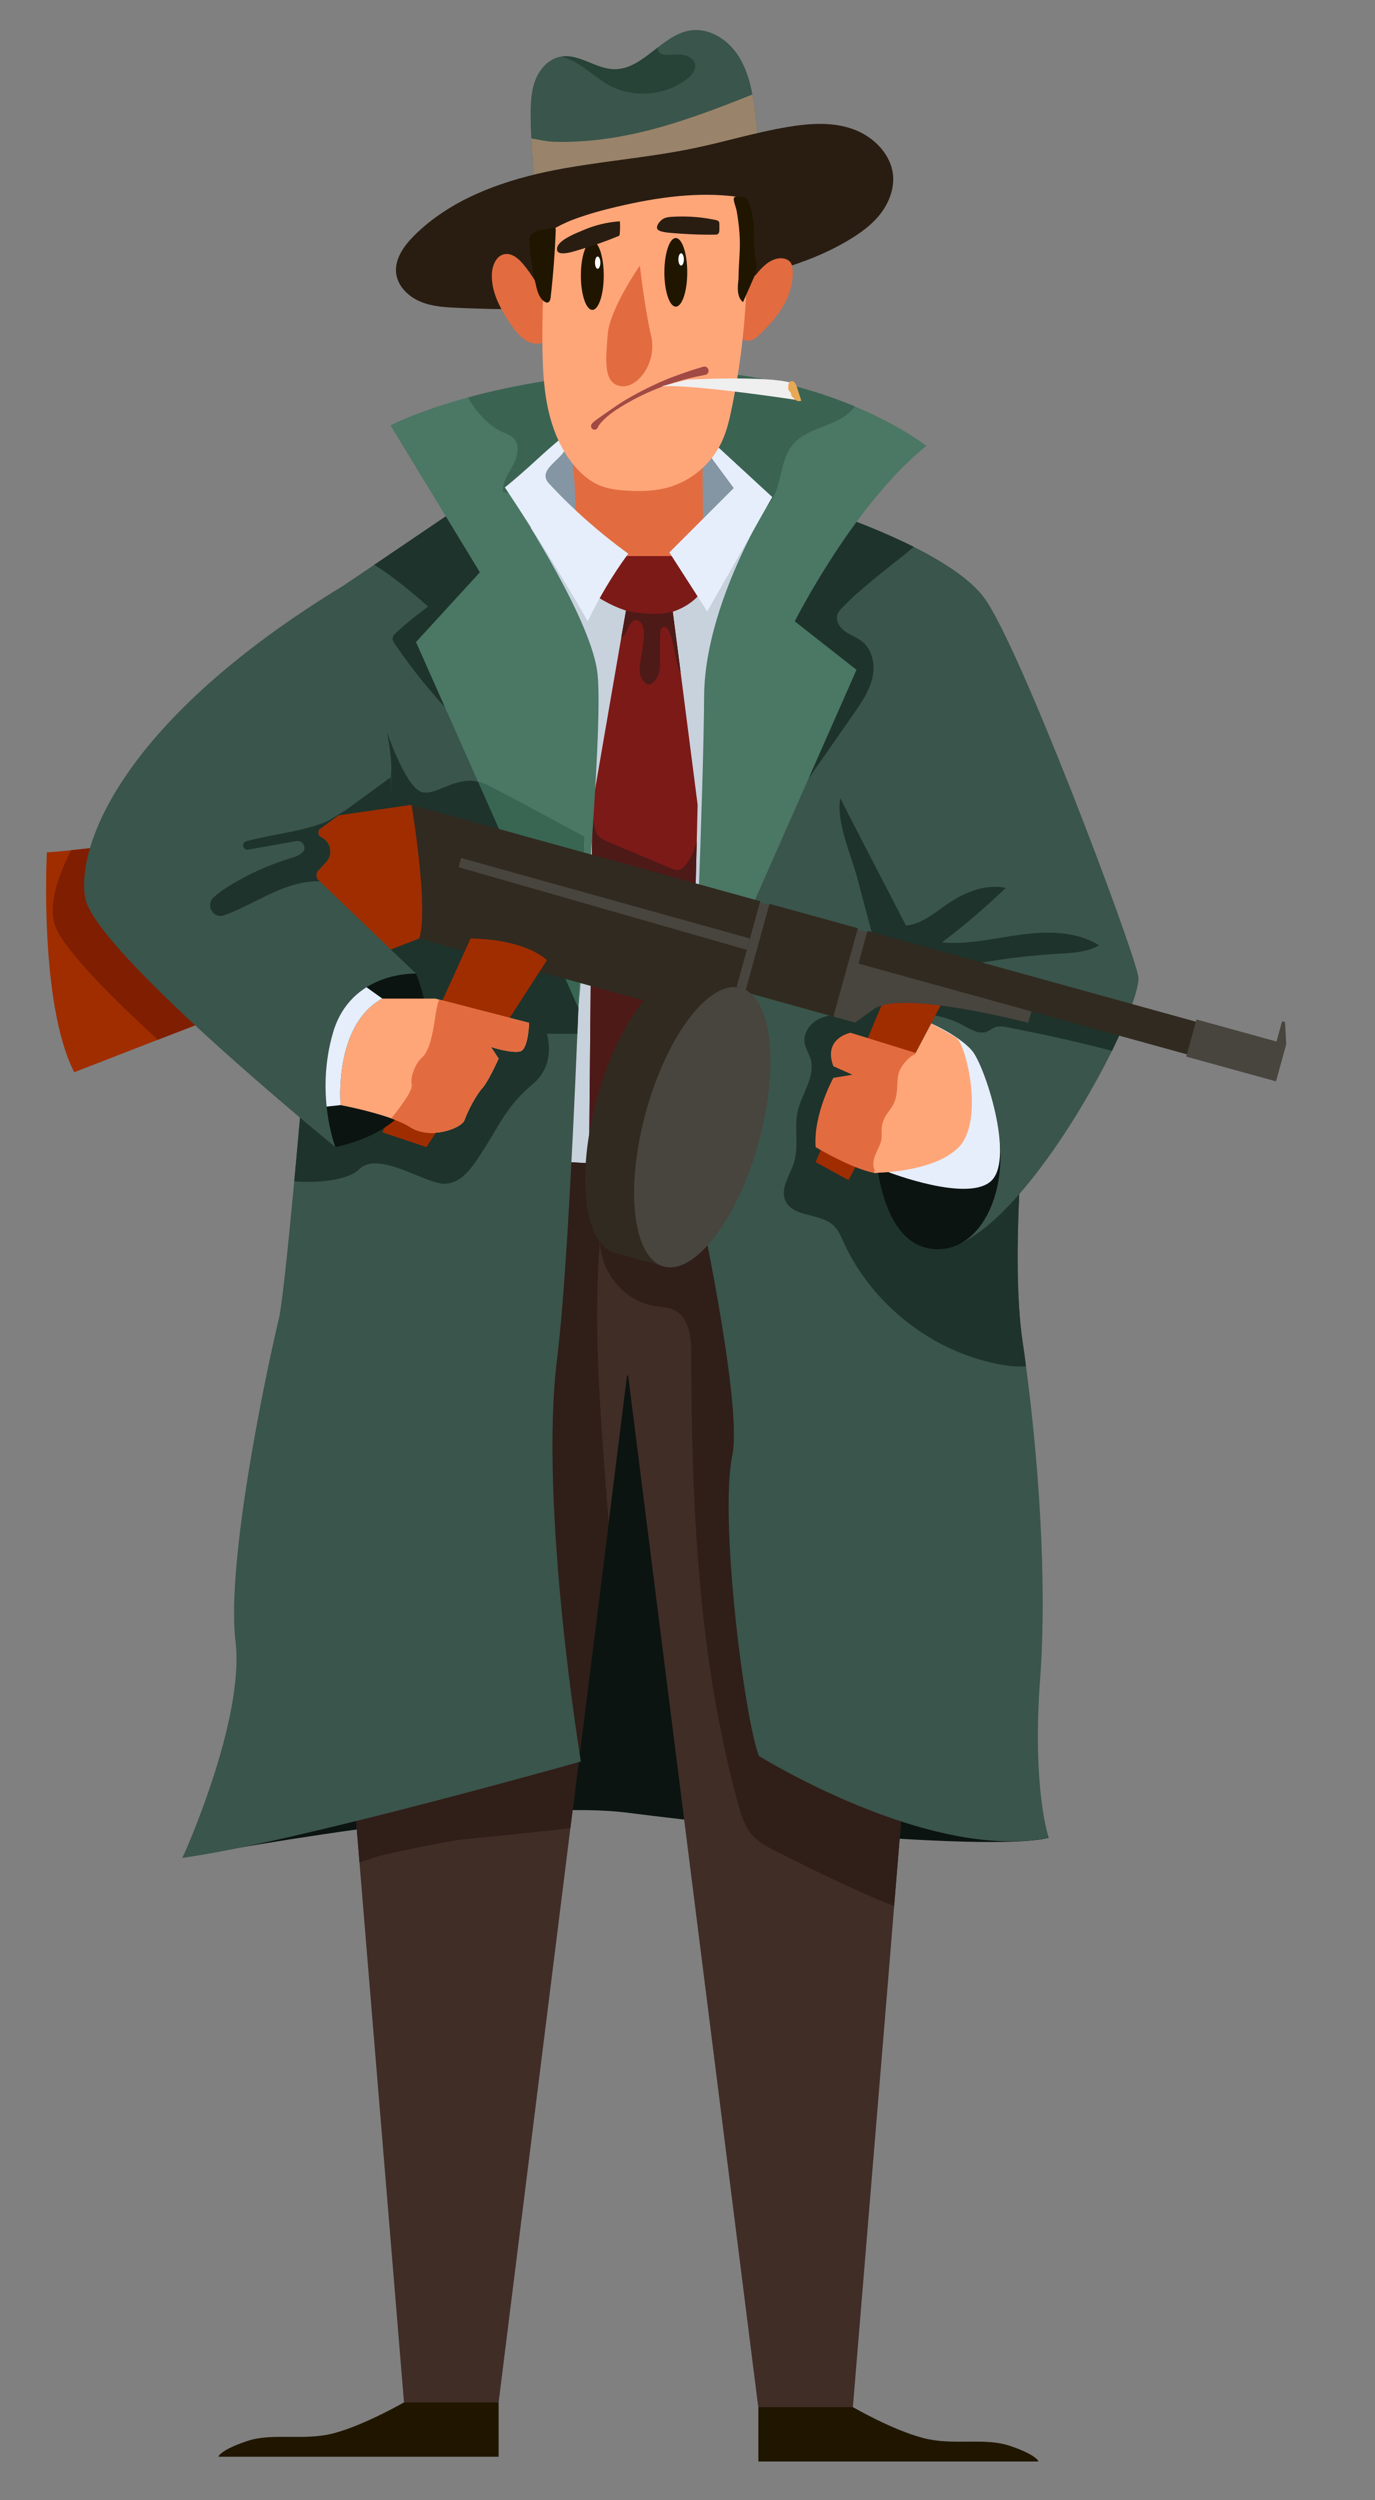 <svg version="1.2" xmlns="http://www.w3.org/2000/svg" viewBox="0 0 1100 2000" width="1100" height="2000">
	<rect x="0" y="0" width="1100" height="2000" fill="#808080" stroke="none"/>
	<title>Mafia male and female cartoon characters set-ai</title>
	<style>
		.s0 { fill: #0b1410 } 
		.s1 { fill: #c7d2dd } 
		.s2 { fill: #402d26 } 
		.s3 { fill: #201600 } 
		.s4 { fill: #301e19 } 
		.s5 { fill: #3a554b } 
		.s6 { fill: #1e332b } 
		.s7 { fill: #8495a3 } 
		.s8 { fill: #7c1a18 } 
		.s9 { fill: #4d1a18 } 
		.s10 { fill: #4b7765 } 
		.s11 { fill: #e26c40 } 
		.s12 { fill: #48443e } 
		.s13 { fill: #a02d00 } 
		.s14 { fill: #3b6352 } 
		.s15 { fill: #e5eefa } 
		.s16 { fill: #396653 } 
		.s17 { fill: #312a20 } 
		.s18 { fill: #99846b } 
		.s19 { fill: #291d11 } 
		.s20 { fill: #ffa679 } 
		.s21 { fill: #ffffff } 
		.s22 { fill: #a14944 } 
		.s23 { fill: #efefef } 
		.s24 { fill: #e9a854 } 
		.s25 { fill: #274237 } 
		.s26 { fill: #7f1e00 } 
	</style>
	<g id="_Artboards_">
	</g>
	<g id="321353356351 2">
		<g id="&lt;Group&gt;">
			<g id="&lt;Group&gt;">
				<path id="&lt;Path&gt;" class="s0" d="m146 1486.1c0 0 256.7-49 356.6-36 99.8 12.9 293.6 30.9 336.4 20l-83.6-111.1-72.1-253-61.6-75.5h-258.8l-86.1 186z"/>
				<path id="&lt;Path&gt;" class="s1" d="m425 413.5l-1.7 35.9 16.7 435.4 13.2 66.2 132.5-4.1c0 0 12.2-432 12.9-433.9 0.6-1.9 23.1-99.5 23.1-99.5l-41.7 7.4-36.6 42.6-28.9 0.7-43.7-23.8z"/>
				<path id="&lt;Path&gt;" class="s2" d="m734 1297.8l-18.7 226.9-3.4 42.1-29.6 358.7c0 0-45.5 7.4-75.7 0l-104.1-825.3-0.9 0.3-14.7 117.7-30.6 244.2-57.4 459.3c-30.2 7.4-75.7 0-75.7 0l-29.6-358.7-6-73.1-16.1-195.9 88.9-78.1c-19.9-9.4-39.4-19-39.1-19.9 0.6-1.9 90.5-269.9 90.5-269.9 0 0 117.4 12.7 196.4 0.4l42.6 296.3z"/>
				<path id="&lt;Path&gt;" class="s3" d="m682.3 1925.5c0 0 31.2 18.1 55.8 24.6 24.6 6.6 49.2-0.8 70.5 6.6 21.4 7.4 22.2 12.3 22.2 12.3h-224.1v-43.5z"/>
				<path id="&lt;Path&gt;" class="s4" d="m734 1297.8l-18.7 226.9c-31.8-12.5-62.6-27.9-93.2-43.2-7.3-3.6-14.8-7.4-20.3-13.5-6.1-7.1-8.9-16.4-11.4-25.4-31.9-116.5-37.2-238.6-37.4-359.3 0-13.2-1.5-28.9-13.1-35-5.2-2.7-11.3-2.8-17.1-3.8-24.1-4.2-42.7-27.8-42.8-51.9-6.1 74.7 1.4 150.4 6.9 225.6l-30.6 244.2c-31.1 3.7-85.1 8.6-92.5 9.9q-29.6 5.1-58.8 11.9c-4.5 1.1-10.7 3.4-17.4 5.7l-16.1-195.9 88.9-78.1c-19.9-9.4-39.4-19-39.1-19.9 0.6-1.9 90.5-269.9 90.5-269.9 0 0 117.4 12.7 196.4 0.4l42.6 296.3z"/>
				<path id="&lt;Path&gt;" class="s5" d="m839 1470.1c-96 19.2-231.9-65.5-231.9-65.5-12-32.1-31.6-190-21.3-240.1 10.2-50-42.4-274.6-42.4-274.6l42.7-203.6 13.8-194.4 12.8-15.6 47.8-58 6.2-7.6 39.2 47 26.2 31.4 32.1 142.3 56.5 250.9c0 0-3.4 32.2-5.3 72.9-1.8 38.5-2.3 84.5 2.7 118.2q1.4 9.2 2.7 19.5c9.3 69.5 17.3 169.4 11.3 250.1-6.5 88.6 6.9 127.1 6.9 127.1z"/>
				<path id="&lt;Path&gt;" class="s6" d="m820.8 1092.9c-6.9 0.6-14.2-0.2-21.1-1.5-53.8-10.1-101.8-47.6-124.6-97.3-2.3-5-4.4-10.2-8.4-13.9-11-10.1-32.8-6.3-38.5-20.1-4.1-9.8 3.9-20.1 7-30.2 4.1-13.1 0-27.4 2.9-40.7 3.2-14.4 14.6-28.1 10.3-42.3-1.3-4.2-3.9-8-4.7-12.4-1.2-7.1 3.2-14.3 9.3-18.2 6-3.8 13.5-4.8 20.7-4.6 3 0.1 6.1 0.3 8.9-0.8 2.8-1.1 4.8-3.5 6.8-5.7 3.9-4.6 7.9-9.1 11.9-13.7 2-2.3 4.1-4.8 4.8-7.9 0.5-2.7-0.2-5.4-0.9-8.1q-9.6-36.3-19.2-72.5c-4.9-18.6-15.8-42-14.2-61.4 3-37.3 63.8-29.1 85.4-15.3 2.5 1.5 4.7 3.3 7 5.1l56.5 250.9c0 0-3.4 32.2-5.3 72.9-1.8 38.5-2.3 84.5 2.7 118.2q1.4 9.2 2.7 19.5z"/>
				<path id="&lt;Path&gt;" class="s3" d="m323.2 1921.7c0 0-31.2 18-55.8 24.6-24.6 6.6-49.2-0.8-70.5 6.6-21.3 7.3-22.2 12.3-22.2 12.3h224.2v-43.5z"/>
				<path id="&lt;Path&gt;" class="s5" d="m898.1 822.3c-2.5 5.7-5.4 11.8-8.5 18.3-18.1 36.5-45.5 81.8-74.2 114.6-21.4 24.6-43.5 42.2-62.9 44l-20.4-181 0.9-7.4 5.3-44.5c0 0-5.4-10.5-13.5-25.9-16.8-32.4-45-86.7-58.1-112.7l-0.9-32.1-5.3-177.3-0.3-9.8c0 0 2.4 0.7 6.5 2.2 12 4.1 38.5 13.8 64.4 26.8 22.8 11.5 45 25.5 56.2 40.6 28.3 38.1 118.5 277.8 123.3 302.7 1.1 6-3.7 21.4-12.5 41.5z"/>
				<path id="&lt;Path&gt;" class="s6" d="m669.7 492.5c-1.1 5 2.6 10 6.8 12.9 4.3 2.9 9.3 4.6 13.3 7.8 8.4 6.8 10.5 19.1 8 29.5-2.5 10.4-8.7 19.5-14.9 28.3q-8.5 12.3-17.1 24.6-27.7 39.8-55.5 79.5-1.5-56.5-2.9-113c-0.6-22.5-1.2-45.2 1.9-67.4 0.9-6.2 2-12.3 3.4-18.4l47.8-58-0.3-9.8c0 0 2.4 0.7 6.5 2.2 12 4.1 38.5 13.8 64.4 26.8-8.3 6.9-16.8 13.5-25.2 20.2-10.6 8.6-21.2 17.3-31 27.2-2.2 2.2-4.5 4.6-5.2 7.6z"/>
				<path id="&lt;Path&gt;" class="s7" d="m458.2 346.1c-3.1 0-29.6 33.7-29.6 33.7l5.3 20.2 24.3 23.1 68.6 29.9 49.9-29.9 17.5-23.6v-23.6l-28.8-26.8z"/>
				<path id="&lt;Path&gt;" class="s8" d="m558.1 643.8l-0.7 29.6-5.7 222.8-1.9 75.3h-79l0.2-19.5 2.9-307.2v-1l23.1-133.7 3.9-22.3 1.7-9.7 32.9-9.8 2.6 20.3 6.4 49.2z"/>
				<path id="&lt;Path&gt;" class="s9" d="m557.4 673.4l-5.7 222.8c-1.5 7.1-3.2 14.1-5.8 20.8-4.7 12.1-12.1 23.5-23 30.5-8 5.2-17.5 7.7-27 8.8-8.5 0.9-18 0.2-24.9-4.3l2.9-307.2c0.6 5.7 0.8 11.6 1.4 14.9 0.6 3.1 1.3 6.4 3.4 8.9 2 2.3 4.8 3.5 7.6 4.7q25.1 10.6 50.2 21.2c1.9 0.8 3.9 1.6 5.9 1.4 2.7-0.3 4.8-2.2 6.4-4.3 4.2-5.3 6.4-11.7 8.6-18.2z"/>
				<path id="&lt;Path&gt;" class="s5" d="m445.6 1087.5c-14.5 117.5 19.1 321.6 19.1 321.6 0 0-232 65.5-318.7 77 0 0 50.1-109.8 42.4-173.3-7.7-63.5 25-217.6 34.7-258 2.4-10.2 6.9-52.4 12.3-109.8 1.5-16 3-33 4.6-50.9 5.2-58.4 10.9-125.5 16.1-188.8q0.4-5.8 0.9-11.4 1-11.7 1.9-23.1 0.4-5.3 0.8-10.5 1.1-13.3 2.2-26c7.6-93.8 13.1-166 13.1-166l24.4-16.5 81.9-55.5 69.6-47.2-47 40.8 66.9 172.8c0 0-1.1 43.8-3.2 106.8-1.4 45.5-3.4 101.1-5.7 157.4-4.3 103.4-9.9 209.5-16.3 260.6z"/>
				<path id="&lt;Path&gt;" class="s6" d="m420.2 567.5c-4.8 15.3-12.5 30-13.3 46-35-28.1-65.8-61.4-91.1-98.5-0.8-1.3-1.7-2.6-1.7-4.2 0-2 1.6-3.6 3.1-5 8-7.3 16.5-14.2 25.3-20.6-13.3-11.7-27.6-23.8-43.1-33.4l81.9-55.5c3 4.3 5.8 8.9 8.5 13.4 14 23.8 25.8 49.1 32 76 6.2 26.9 6.7 55.5-1.6 81.8z"/>
				<path id="&lt;Path&gt;" class="s10" d="m635.8 497l49.4 38.8-130.9 296.7c0 0 8.6-200.4 9-275.6 0.3-60.6 35.7-127.3 49.3-150.7 3.2-5.5 5.2-8.6 5.2-8.6-49.1-48.6-136.7-48.6-153.1-48.5-16.3 0.1-60.8 40.8-60.8 40.8 0 0 1.1 1.6 3.1 4.6 13.5 20.5 67 103.9 71.1 145.1 4.7 46.2-14.5 257.7-15.4 266.5 2-49.1 3.7-96.7 4.9-136.6-27.2-14.8-64.6-35-78.1-41.6q-3.7-1.8-7.1-2.6l-49.6-111.7 51.1-55.8-71.5-117.5c0 0 21.1-11.2 62.1-22.4 34.9-9.5 84.3-18.9 147.4-21.3 69-2.5 124.2 12.7 161.9 28.5 37.1 15.5 57.3 31.6 57.3 31.6-57.8 46.2-105.3 140.3-105.3 140.3z"/>
				<path id="&lt;Path&gt;" class="s6" d="m898.1 822.3c-2.5 5.7-5.4 11.8-8.5 18.3-27.7-7.2-55.6-13.5-83.6-18.8-3.3-0.7-6.7-1.2-9.8-0.1-2.3 0.8-4.2 2.5-6.5 3.5-6.4 2.5-13.3-1.8-19.4-5.1-10-5.5-21.4-8.5-32.8-8.8-1.5-0.1-3.1-0.1-4.5-0.5-0.9-0.3-1.7-0.7-2.4-1.3-1.5-1.3-2-3.4-2.5-5.3q-5.5-24.4-11-48.7c-3.3-14.8 0-14.1 7.7-15.1 2.4-0.3 5.3-0.8 8.5-2 12.2-4.6 22.7-15.2 34.3-21.2 11.4-5.9 24.5-9.7 37-6.9-16.2 15.5-33.2 30.1-51.1 43.6 21.3 1.9 42.4-3.5 63.6-6.3 21.2-2.8 44.1-2.7 62.2 8.6-10.1 5.7-22.3 6.2-34 6.8-30.9 1.9-61.6 6.4-91.7 13.5 37.5 9.9 74.7 21.4 111.2 34.4 6.8 2.4 13.7 4.9 20.8 4.9 3.5 0 7.5-0.5 10.1 1.9 1.3 1.2 1.9 2.8 2.4 4.6z"/>
				<path id="&lt;Path&gt;" class="s11" d="m460.7 414c0.3 9.7 0.7 19.6 4.4 28.6 3 7.1 7.9 13.3 13.7 18.4 20.6 18.4 52.8 22.4 77.4 9.7 2-1 4.1-2.2 5.2-4.2 1.3-2.1 1.3-4.6 1.3-7.1q-0.4-44.9-0.7-89.7c0-4-0.1-8.1-2-11.5-2.2-4-6.5-6.4-10.5-8.6-10.8-5.7-22.3-11.6-34.4-10.6-6.5 0.5-12.7 3-18.8 5.4-9.3 3.8-33.9 8.4-37.3 18.9-2.1 6.7 0.5 17.4 0.7 24.4 0.3 8.8 1 17.6 1 26.3z"/>
				<path id="&lt;Path&gt;" class="s12" d="m613.6 796.1l-31.7-8.7 18.7-67.5 31.7 8.7z"/>
				<path id="&lt;Path&gt;" class="s13" d="m705.2 804.3l-52.7 125.3 26.3 14.4 73.7-139.7-50-13.4z"/>
				<path id="&lt;Path&gt;" class="s14" d="m683.8 325.1c-10.9 16.1-36.8 15.4-49.4 30.4-7 8.2-8.6 19.6-11.3 30.1-1.9 7.5-5.1 15.4-10.5 20.6 3.2-5.5 5.2-8.6 5.2-8.6-49.1-48.6-136.7-48.6-153.1-48.5-16.3 0.1-60.8 40.8-60.8 40.8 0 0 1.1 1.6 3.1 4.6-1.6-0.3-3.1-0.7-4.6-1.3-0.5-7.6 4.4-14.3 8-21.1 3.6-6.7 5.8-15.7 0.6-21.3-2.5-2.7-6.2-3.9-9.5-5.4-10.4-4.9-21.1-16.1-27-27.5 34.9-9.5 84.3-18.9 147.4-21.3 69-2.5 124.2 12.7 161.9 28.5z"/>
				<path id="&lt;Path&gt;" class="s8" d="m495.6 444.8h49.5l13 32.3c0 0-28.4 33.3-80.8 0z"/>
				<path id="&lt;Path&gt;" class="s15" d="m566.3 362.4l20.7 28-51.5 51.5 30.3 47.2 52-91.5-48.6-44.8z"/>
				<path id="&lt;Path&gt;" class="s16" d="m467.6 669.5c-1.2 39.9-2.9 87.5-4.9 136.6q0 0.2 0 0.3l-80.3-181.1q3.4 0.8 7.1 2.6c13.5 6.6 50.9 26.8 78.1 41.6z"/>
				<path id="&lt;Path&gt;" class="s6" d="m461.9 826.9h-24.5c0 0 8.4 24-11.5 40.6-19.9 16.5-26.6 32.6-36.4 48-9.8 15.4-18.8 31.4-34.2 31.4-15.4 0-52.6-26.9-68.1-11.5-8.5 8.6-32 11.1-51.8 9.6 8.2-87.9 18.4-211.5 26.5-310.7l47.7-48.6c0 0 15.1 44.7 28.1 48 11.7 2.8 26-12.7 44.7-8.4l80.3 181.1q-0.4 10.2-0.8 20.5z"/>
				<path id="&lt;Path&gt;" class="s15" d="m439.3 386.9c19.2 20.7 40.4 39.4 63.3 56-12.5 17-23.3 35.1-32.4 54.1-20.9-36.4-43-72.2-66.3-107.1 16.4-12.8 30.8-28.1 47-40.8 12 15.1-24.7 23.7-11.6 37.8z"/>
				<path id="&lt;Path&gt;" class="s17" d="m581.2 818.7l-410.4-113.5 88.3-37.2 70.1-24.2 279 77.1z"/>
				<path id="&lt;Path&gt;" class="s12" d="m825.2 809l-2.6 9.2c0 0-99.3-26.1-122.8-11.5l-15.7 11.3-17.4-4.8 19.3-69.7 146.1 40.4z"/>
				<path id="&lt;Path&gt;" class="s17" d="m666.7 813.2l-70.6-19.6 19.5-70.6 70.7 19.5z"/>
				<path id="&lt;Path&gt;" class="s17" d="m983.9 852.9l-297.1-82.1 7.2-26.2 297.1 82.2z"/>
				<g id="&lt;Group&gt;">
					<path id="&lt;Path&gt;" class="s5" d="m606.1 127.3c-0.5 1-1.2 1.9-1.9 2.5-2.6 2.3-6.7 2.9-10.3 3.3q-0.8 0-1.7 0.1c-37.4 3.8-74.7 9.2-110.8 19.4-12.2 3.5-42.2 17.8-50.7 4.7-4.5-7-3.9-23.2-4.6-31.5q-0.7-7.6-1.1-15.1-0.5-10-0.5-19.9c0.1-9.3 0.5-18.9 4.1-27.5 3.5-8.6 10.7-16.3 19.9-18q0.2 0 0.5 0c14.3-2.4 27.5 9.8 42.2 10.1 13.4 0.3 24-8.9 35-17.4 8.1-6.3 16.5-12.3 26.3-13.7 14.7-2.1 29.2 7 37.5 19.3 6.4 9.5 9.8 20.6 11.9 32q0.9 5 1.6 9.9c1.7 11.9 2.8 23.8 3.3 35.8 0.1 2 0.1 4.2-0.7 6z"/>
					<path id="&lt;Path&gt;" class="s18" d="m606.1 127.3c-0.5 1-1.2 1.9-1.9 2.5q-6 1.8-12 3.4c-37.4 3.8-74.7 9.2-110.8 19.4-12.2 3.5-42.2 17.8-50.7 4.7-4.5-7-3.9-23.2-4.6-31.5q-0.7-7.6-1.1-15.1c6 1 12.1 2.5 17.4 2.7 24.6 0.8 49.2-2.5 73-8.3 29.6-7.2 58.2-18.2 86.5-29.5q0.9 5 1.6 9.9c1.7 11.9 2.8 23.8 3.3 35.8 0.1 2 0.1 4.2-0.7 6z"/>
					<path id="&lt;Path&gt;" class="s19" d="m367.2 246.3c-10.5-0.5-21.2-0.9-30.8-5-9.7-4-18.2-12.3-19.5-22.7-1.3-11.5 6.3-22 14.5-30.2 28.2-28.1 67.3-42.8 106.3-51.1 39.1-8.2 79.2-10.7 118.2-18.9 24.8-5.2 49-12.6 74-16.8 17.3-2.9 35.6-4.3 52.2 1.6 16.6 5.8 31.2 20.3 32.4 37.9 0.7 10.9-3.7 21.8-10.5 30.4-6.8 8.6-15.9 15.1-25.3 20.7-34.7 20.7-75.1 29.6-115.1 35.6-26.8 4-53.8 6.8-80.4 11.6-11.7 2.1-24 6.6-35.8 6.5-11.1 0-21.9 0.7-32.9 1.1-15.7 0.6-31.5-0.1-47.3-0.7z"/>
					<path id="&lt;Path&gt;" class="s11" d="m604.8 219.7c5-6.2 11.1-12.5 19-13.1 3.4-0.2 7.1 0.9 8.9 3.7 1 1.6 1.3 3.6 1.4 5.5 0.7 9.9-2.3 19.8-7.2 28.4-4.9 8.7-11.7 16.1-18.8 23-2.6 2.6-5.7 5.3-9.3 5.4-5.1 0.1-9-4.6-10.8-9.4-6.8-17.7 6.3-30.7 16.8-43.5z"/>
					<path id="&lt;Path&gt;" class="s11" d="m418.7 211.5c-3.8-4.6-9.1-9.2-15-8.2-6.8 1.2-10 9.2-10.2 16.1-0.5 14.6 7 28.1 15.2 40.1 4.7 6.9 10.7 14.2 18.9 15.3 6.1 0.8 12.6-2.4 15.7-7.7 3.1-5.2 2.9-11.8 0.8-17.5-2.5-6.8-7.5-11.6-11.3-17.5-4.6-7.1-8.6-14.2-14.1-20.6z"/>
					<path id="&lt;Path&gt;" class="s20" d="m597.2 227.1c-1.1 33.5-5.1 67-11.9 99.9-1.8 8.9-3.9 17.8-7.7 26-8.1 17.9-24.5 31.8-43.4 37-10.8 2.9-22.2 3.2-33.4 2.4-7.3-0.4-14.6-1.4-21.3-4.2-6.9-2.9-12.8-7.7-17.9-13.2-12.3-13.4-19.5-30.8-23.3-48.7-3.8-17.7-4.2-36.1-4.4-54.3 0-15.2 0.2-30.5 1.2-45.7 0.9-14.1 2.6-28.1 5.4-41.9 5.9-3.3 11.9-6.5 18.5-8.9 11.5-4.3 23.3-7.5 35.3-10.3 31.1-7.3 63.9-12 95.4-7.8 7.4 22.1 8.2 46.2 7.5 69.7z"/>
					<g id="&lt;Group&gt;">
						<path id="&lt;Path&gt;" class="s3" d="m473.9 247.9c-5.1 0-9.2-12.3-9.2-27.5 0-15.2 4.1-27.4 9.2-27.4 5 0 9.1 12.2 9.1 27.4 0 15.2-4.1 27.5-9.1 27.5z"/>
						<path id="&lt;Path&gt;" class="s21" d="m478.1 215c-1.2 0-2.1-2.2-2.1-4.9 0-2.7 0.9-4.9 2.1-4.9 1.2 0 2.2 2.2 2.2 4.9 0 2.7-1 4.9-2.2 4.9z"/>
					</g>
					<g id="&lt;Group&gt;">
						<path id="&lt;Path&gt;" class="s3" d="m540.6 245.3c-5 0-9.1-12.3-9.1-27.4 0-15.2 4.1-27.5 9.1-27.5 5.1 0 9.2 12.3 9.2 27.5 0 15.1-4.1 27.4-9.2 27.4z"/>
						<path id="&lt;Path&gt;" class="s21" d="m544.9 212.4c-1.2 0-2.2-2.2-2.2-4.9 0-2.7 1-4.9 2.2-4.9 1.2 0 2.2 2.2 2.2 4.9 0 2.7-1 4.9-2.2 4.9z"/>
					</g>
					<path id="&lt;Path&gt;" class="s11" d="m511.9 212.4c0 0-24 34.5-25.7 54.7-1.6 20.2-3.8 38.9 9.7 41.7 13.5 2.9 30.1-18.2 25-40.1-5.1-21.8-9-56.3-9-56.3z"/>
					<path id="&lt;Path&gt;" class="s22" d="m473.5 339c0.5-0.5 1.1-1.3 1.5-1.6l1.4-1.1 2.6-1.9 5.1-3.6c1.7-1.2 3.5-2.3 5.2-3.6l5.1-3.5c6.9-4.5 14.2-8.6 21.6-12.3 3.7-1.9 7.5-3.6 11.3-5.4 3.8-1.6 7.6-3.3 11.5-4.7 3.9-1.5 7.8-2.8 11.8-4.2 1.9-0.7 3.9-1.3 5.9-1.9l6-1.8c1.8-0.6 3.7 0.4 4.2 2.2 0.6 1.8-0.4 3.7-2.2 4.2q-0.2 0.1-0.4 0.1h-0.1c-7.9 1.5-15.9 3.3-23.7 5.8-7.8 2.4-15.4 5.3-22.9 8.7-7.4 3.4-14.6 7.2-21.6 11.6-3.4 2.2-6.8 4.4-9.9 7.1q-2.3 2-4.4 4.2c-0.7 0.7-1.3 1.5-1.9 2.3l-0.8 1.1c-0.3 0.5-0.2 0.6-0.3 0.9l-0.5 0.7c-0.8 1.4-2.5 1.8-3.8 1-1.4-0.8-1.8-2.6-1-3.9q0.1-0.2 0.3-0.4z"/>
					<g id="&lt;Group&gt;">
						<path id="&lt;Path&gt;" class="s23" d="m529.1 309l20.9-5.3c0 0 64-3.4 83.2 2.6l7.7 14.2c0 0-85.8-13.3-111.8-11.5z"/>
						<path id="&lt;Path&gt;" class="s24" d="m630.6 311.1c0 1.4 1.7 2.1 2.1 3.3 0.3 0.7 0.2 1.4 0.4 2 0.2 0.5 0.6 1 1.1 1.4 0.9 1 1.8 2 3 2.6 1.2 0.6 2.7 0.8 3.8 0q-0.5-1.5-1-3-1.2-3.6-2.3-7.3c-0.7-2-1.9-5.7-4.7-5.2-2.6 0.4-2.4 4.2-2.4 6.2z"/>
					</g>
					<path id="&lt;Path&gt;" class="s19" d="m495.9 177q0.4 5-0.1 10c0 0.5-0.1 1.1-0.4 1.5-0.3 0.2-0.7 0.4-1 0.5q-14.3 5.9-29 10.2c-3.9 1.1-22 8-19.6-1.4 1.7-6.3 16.1-11.7 21.3-13.9 9.1-3.9 18.9-6.2 28.8-6.9z"/>
					<path id="&lt;Path&gt;" class="s19" d="m527.4 184.5c2.5 1.1 5.3 1.4 8 1.7 12.2 1.1 24.4 1.7 36.7 1.5 0.8 0 1.6 0 2.2-0.5 1-0.7 1.2-2.1 1.2-3.3q0-2.1 0-4.1c0-1 0-2.1-0.6-2.8-0.6-0.6-1.5-0.8-2.3-1-10.7-2.3-21.7-3.2-32.6-2.7-3.4 0.2-7.1 0.1-10 2.1-2.6 1.7-6.9 7.2-2.6 9.1z"/>
					<path id="&lt;Path&gt;" class="s25" d="m549.6 63.1c-17.3 13.5-42.6 15.6-61.9 5.3-7.4-4-13.8-9.5-20.7-14.3-5.5-3.8-11.5-7.3-18-8.8 14.3-2.4 27.5 9.8 42.2 10.1 13.4 0.3 24-8.9 35-17.4-0.1 1.5 0.2 2.9 1.3 4 1.2 1.3 3.1 1.7 4.9 1.8 4.6 0.3 9.2-0.6 13.7 0 4.5 0.7 9.3 3.5 10 8 0.7 4.5-2.9 8.5-6.5 11.3z"/>
					<path id="&lt;Path&gt;" class="s3" d="m429.1 229.6c1.1 4.6 2.8 9.6 6.9 11.9 0.6 0.4 1.4 0.7 2.1 0.5 1.6-0.3 2.2-2.3 2.4-3.9q3.1-26.9 4.1-54.1c0-0.5 0-1-0.2-1.4-0.6-0.7-1.7-0.6-2.6-0.3-4.4 1.1-11.4 1.6-15.2 4.1-4 2.7-3.2 5.4-2.9 10 0.9 11.2 2.7 22.3 5.4 33.2z"/>
					<path id="&lt;Path&gt;" class="s3" d="m590.8 223.2c-0.8 6.5-1.5 14.3 3.6 18.5q4.1-9.4 8.3-18.8c1-2.3 2.1-4.7 2.4-7.2 0.4-3.2-0.4-6.5-0.9-9.7-2.5-14.9 0.9-30.9-5.4-44.6-0.5-1.1-1.1-2.2-2.1-2.8-0.9-0.6-2-0.7-3.1-0.9-2.6-0.3-5.4-1.5-6.5 0.8-0.7 1.5 1.7 7.6 2.1 9.5q1.7 9.3 2.4 18.7c1 12.3-0.8 24.2-0.8 36.5z"/>
				</g>
				<g id="&lt;Group&gt;">
					<path id="&lt;Path&gt;" class="s17" d="m577 846.7l15.6-56.4-39.1-10.8c-24.9-6.9-58.8 37.4-75.8 98.9-17 61.5-10.7 117 14.2 123.8l39.1 10.9 15.6-56.4c8.2-15.2 15.6-33.4 21.1-53.4 5.5-20 8.6-39.4 9.3-56.6z"/>
					<path id="&lt;Path&gt;" class="s12" d="m606.8 914.1c-17 61.5-50.9 105.8-75.8 99-24.8-6.9-31.2-62.3-14.2-123.9 17-61.5 50.9-105.8 75.8-98.9 24.9 6.9 31.2 62.3 14.2 123.8z"/>
				</g>
				<path id="&lt;Path&gt;" class="s12" d="m1020.8 865l-71.8-19.8 8.2-29.7 71.8 19.8z"/>
				<path id="&lt;Path&gt;" class="s12" d="m1020.7 834.9l5-18 2.3 0.7 1 17.7z"/>
				<path id="&lt;Path&gt;" class="s13" d="m335.4 750.7l-120.1 46.6-89 34.4-66.9 26c-28.3-55.2-21.9-175.9-21.9-175.9 5.3-0.3 11.8-0.9 19.5-1.7 23.7-2.4 57.7-6.6 93.7-11.3 83.8-11.1 178.5-25 178.5-25 0 0 14 82.6 6.2 106.9z"/>
				<path id="&lt;Path&gt;" class="s26" d="m215.3 797.3l-89 34.4c-31.5-28.8-75.8-71.9-82.3-91.5-5.9-17.5 3.7-42.1 13-60.1 23.7-2.4 57.7-6.6 93.7-11.3z"/>
				<path id="&lt;Path&gt;" class="s13" d="m376.5 750.7l-70.6 155.1 35.3 11.8 96.3-149.5c0 0-15.4-16.5-61-17.4z"/>
				<path id="&lt;Path&gt;" class="s0" d="m332.8 778.8c0 0 48.8 114-64.5 138.8l-46.5-98.9 30.8-27.8 19.6-15.7z"/>
				<path id="&lt;Path&gt;" class="s12" d="m599.9 750.7l-231.1-64.4-1.9 7.4 230.5 66.1z"/>
				<path id="&lt;Path&gt;" class="s20" d="m423.3 818.2c0 0-0.6 20.9-7 22.8-6.3 1.9-22.7-3.2-23.5-3.5l6.1 9.3c0 0-8.3 18.6-13.1 23.7-4.8 5.2-11.9 18.7-14.1 25.4-2.3 6.7-27.4 16-43.4 5.8-3.9-2.6-9.3-4.9-15.3-7.1-18-6.4-40.5-10.6-40.5-10.6 0 0-5.8-63.9 33.4-85.2h42.3l3.1 0.8z"/>
				<path id="&lt;Path&gt;" class="s15" d="m272.5 884l-22 2.3-4.8-6.8 32.2-100.7 28 20c-39.2 21.3-33.4 85.2-33.4 85.2z"/>
				<path id="&lt;Path&gt;" class="s11" d="m423.3 818.2c0 0-0.6 20.9-7 22.8-6.3 1.9-22.7-3.2-23.5-3.5l6.1 9.3c0 0-8.3 18.6-13.1 23.7-4.8 5.2-11.9 18.7-14.1 25.4-2.3 6.7-27.4 16-43.4 5.8-3.9-2.6-9.3-4.9-15.3-7.1 6.5-8 17.5-22.3 16.4-27.1-1.4-6.8 3.4-17.3 8.3-21.7 5-4.3 8.1-15.9 10.1-29.8 1.4-10.4 2.8-14.8 3.5-16.4z"/>
				<path id="&lt;Path&gt;" class="s5" d="m312.8 621.6l0.3-0.1c0 0-1.3 28.1-0.3 0.1z"/>
				<path id="&lt;Path&gt;" class="s5" d="m332.8 778.8c0 0-52-2.2-66.4 47.3-14.3 49 1.6 90.6 1.9 91.5-3-2.5-193.6-157.8-200.3-199.9-6.7-42.3 30.7-142.2 207-249.4 0 0 39.4 109.8 38 147.4q-0.1 3.3-0.2 5.9l-36 26.3-20.4 14.8c-2.5 1.9-2.1 5.6 0.6 7l0.3 0.1c7.4 3.8 9.3 13.7 3.6 19.8l-6.4 7c-2 2.1-1.9 5.4 0.2 7.4l1.1 1z"/>
				<path id="&lt;Path&gt;" class="s6" d="m260.8 689.7l-6.3 6.8c-1.9 2.2-1.8 5.5 0.3 7.6l1 0.9c-16.4-0.6-32.3 6.3-47.1 13.7-9.6 4.7-19.2 9.8-29.3 13.4-8.8 3.2-15.4-8.1-8.4-14.4 4.1-3.7 8.9-7 13.6-9.8 14.8-9 30.7-16.1 47.2-21.2 3.6-1.1 7.4-2.2 10.1-4.8q0-0.1 0.1-0.1c3.7-3.6 0.2-9.9-4.8-9q-19.4 3.4-38.6 6.8c-4.3 0.8-5.8-5.5-1.6-6.6q0.1 0 0.1-0.1c20.3-5.5 41.5-7.2 61.2-14.5 6.4-2.3 12.4-7.2 18.5-10.5l-20.6 15c-2.4 1.7-2.1 5.4 0.5 6.7l0.4 0.2c7.6 3.8 9.4 13.7 3.7 19.9z"/>
				<path id="&lt;Path&gt;" class="s11" d="m745.9 846.4l-65.5-20.3c0 0-22.2 4.3-13.7 26.8l15.2 6.8-15.2 2.5c0 0-16.1 29-14.2 55.4 0 0 27.8 16.8 46.6 20.6 18.9 3.9 47.2-63 46.8-91.8z"/>
				<path id="&lt;Path&gt;" class="s0" d="m700.7 922.7c0 0 3 67.2 41 75.6 37.9 8.3 65.2-37.8 57.3-92.1-7.8-54.3-30.1-73.7-30.1-73.7z"/>
				<path id="&lt;Path&gt;" class="s15" d="m745 818.7c0 0 22.2 9.7 32.5 21.6 10.3 11.8 33.9 84.9 16.1 103.7-17.8 18.8-82.9-6.4-82.9-6.4z"/>
				<path id="&lt;Path&gt;" class="s20" d="m699.1 938.2c0 0 47.8 0.1 68-20.6 20.2-20.8 6.2-82.4-2.4-87.7-8.7-5.3-19.7-11.2-19.7-11.2l-12.5 23.6z"/>
				<path id="&lt;Path&gt;" class="s20" d="m719.1 857.9c-0.9 2.9-1.1 6.1-1.2 9.2-0.3 5.4-0.6 11.1-3 15.9-1.8 3.7-4.7 6.6-6.7 10.2-1.7 3.1-2.8 6.7-2.9 10.4-0.1 2.4 0.2 4.8-0.1 7.2-0.5 4.3-2.8 8-4.5 11.9-1.7 3.9-2.9 8.5-1.3 12.4 0.3 0.7 0.7 1.4 1.3 1.7 1.5 0.7 3-0.6 4.1-1.9 12.6-15 21.9-32.7 29.2-50.9 3.6-9 6.8-18.4 7.6-28 0.2-3.1 0.2-6.3-1.3-9-6.2-11.5-19 4.1-21.2 10.9z"/>
				<path id="&lt;Path&gt;" class="s9" d="m544.5 537.8c-4.2-5.5-4.4-22.3-9.4-33.1-0.8-1.7-2.3-3.8-4.3-3.3-2 0.4-2.6 3-2.6 5.1-0.8 19.5 0.6 24.5-0.8 30.7-1.5 6.6-5.7 10.1-7.9 10.3-1.5 0.1-2.8-0.7-3.9-1.7-2.7-2.6-3.8-6.5-3.9-10.2-0.1-6.4 2.2-11.2 3.3-25.2 0.3-3.9 0.4-8.1-1.7-11.4-3.3-5.4-8.5-2.7-10.9 3.3-1.3 3-2.6 6.5-5.4 7.8l3.8-21.7c22.6 5.3 37.2 1 37.4 0.9z"/>
			</g>
		</g>
	</g>
</svg>